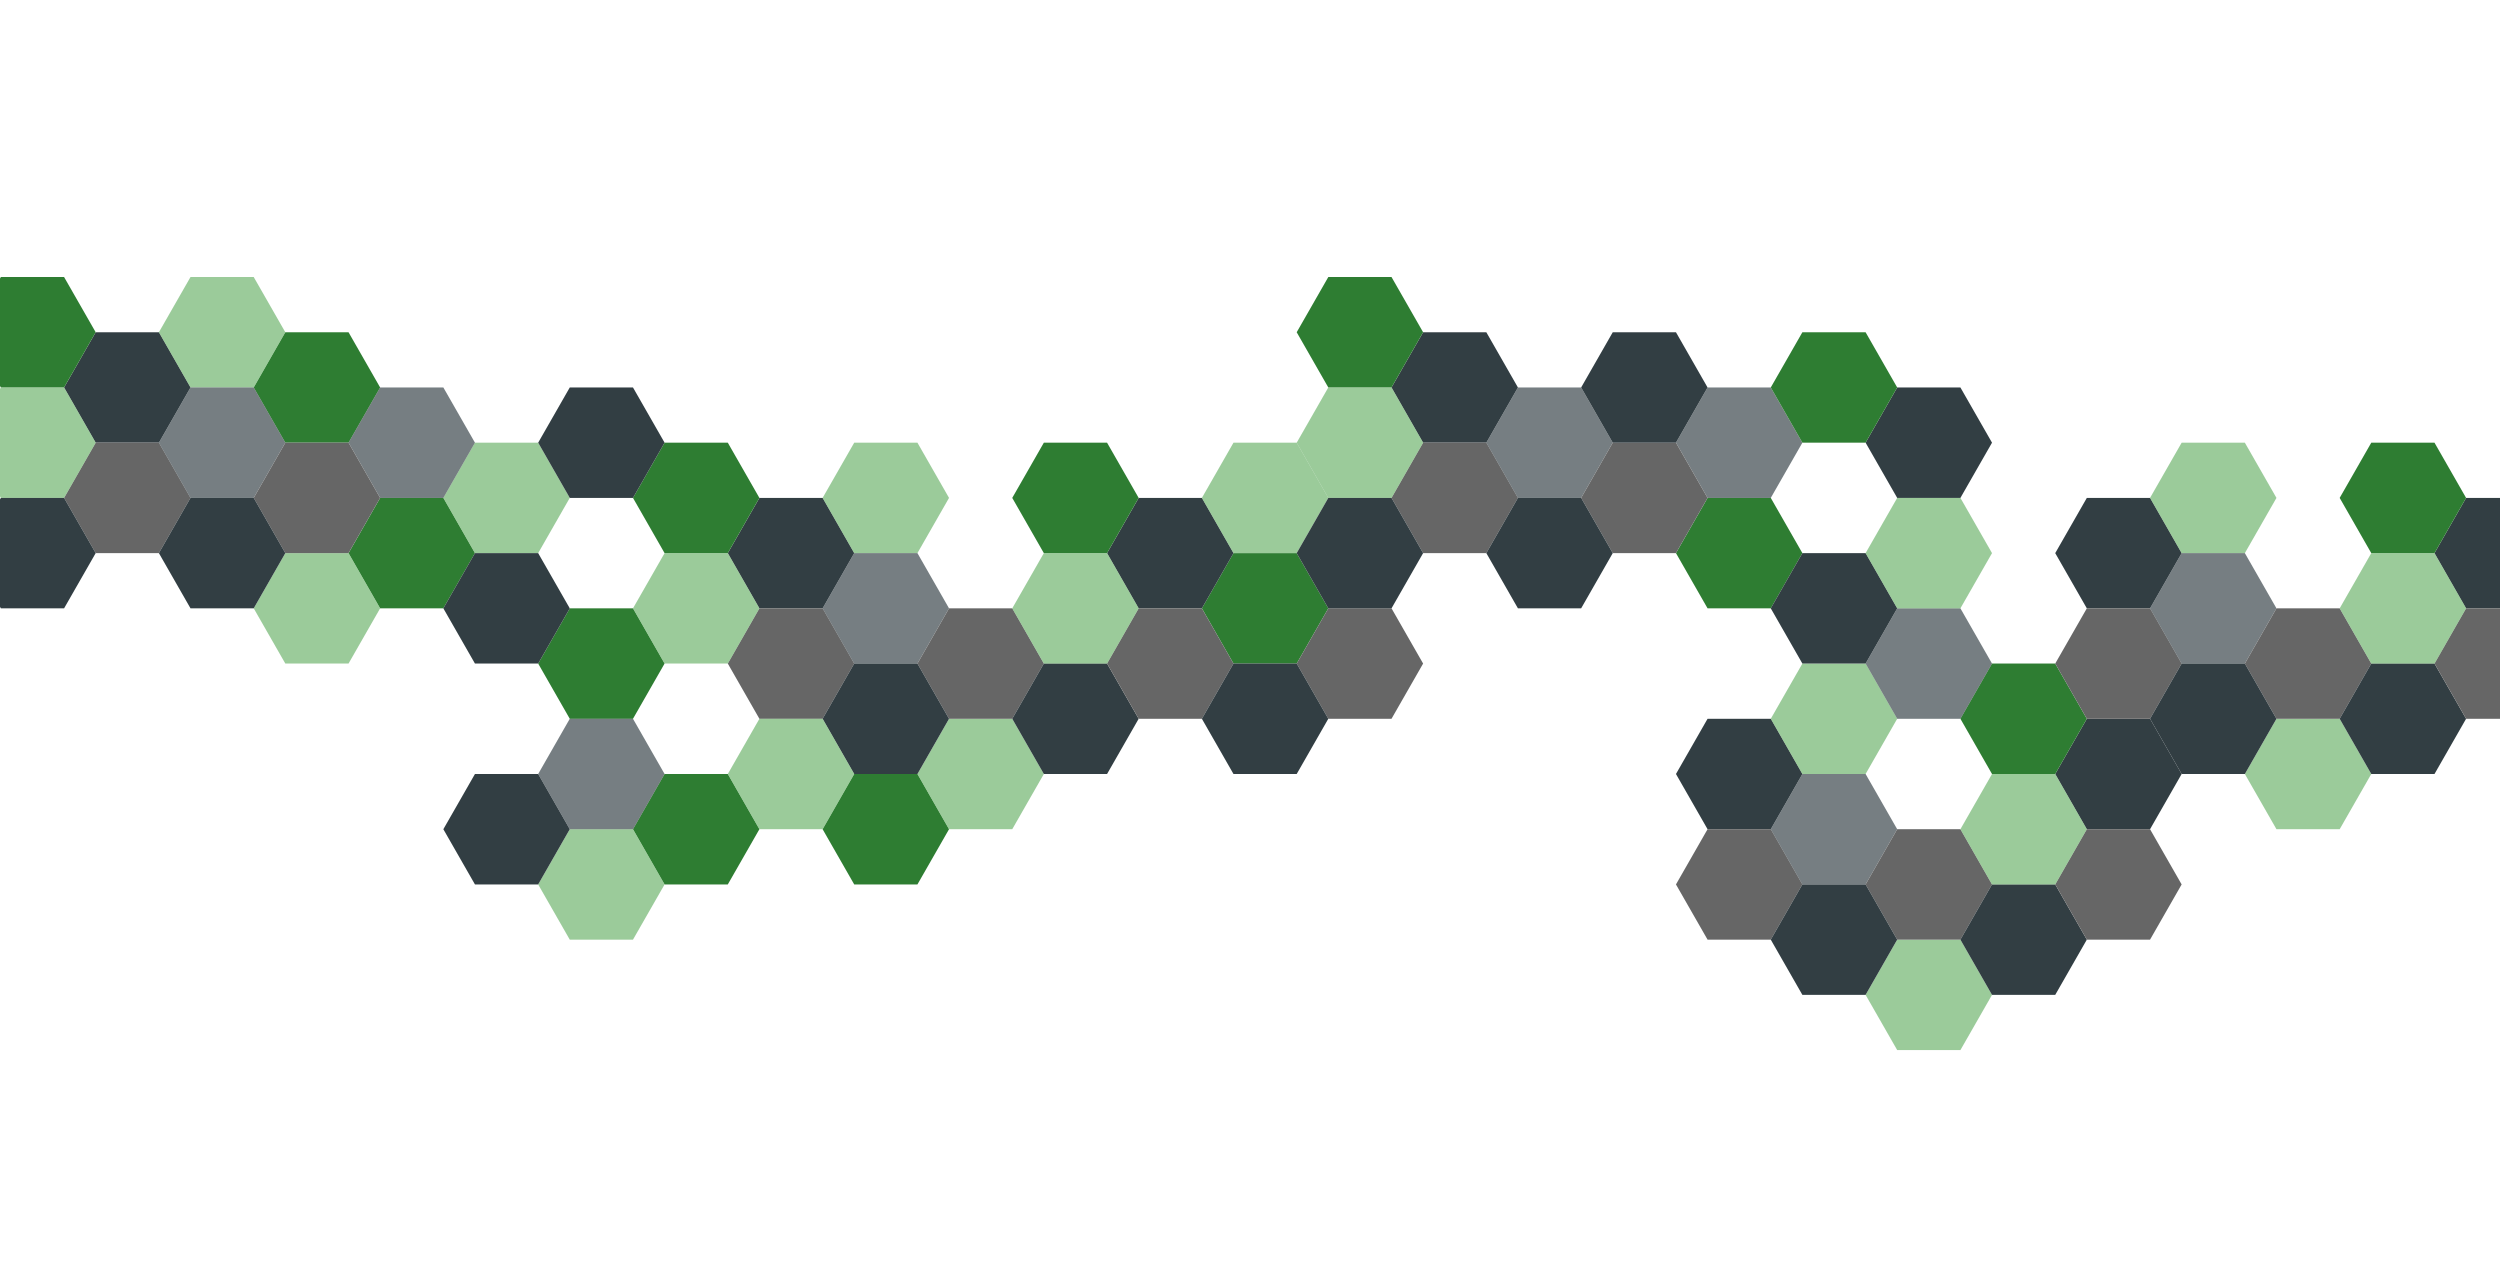 <?xml version="1.0" encoding="UTF-8" standalone="no"?>
<!-- Created with Inkscape (http://www.inkscape.org/) -->

<svg
   xmlns:dc="http://purl.org/dc/elements/1.1/"
   xmlns:cc="http://creativecommons.org/ns#"
   xmlns:rdf="http://www.w3.org/1999/02/22-rdf-syntax-ns#"
   xmlns:svg="http://www.w3.org/2000/svg"
   xmlns="http://www.w3.org/2000/svg"
   xmlns:sodipodi="http://sodipodi.sourceforge.net/DTD/sodipodi-0.dtd"
   xmlns:inkscape="http://www.inkscape.org/namespaces/inkscape"
   version="1.1"
   id="svg3713"
   xml:space="preserve"
   width="5733.333"
   height="2933.333"
   viewBox="0 0 5733.333 2933.333"
   sodipodi:docname="coalbase-background-2.svg"
   inkscape:version="0.92.4 (5da689c313, 2019-01-14)"><defs
     id="defs3717" /><sodipodi:namedview
     pagecolor="#ffffff"
     bordercolor="#666666"
     borderopacity="1"
     objecttolerance="10"
     gridtolerance="10"
     guidetolerance="10"
     inkscape:pageopacity="0"
     inkscape:pageshadow="2"
     inkscape:window-width="1920"
     inkscape:window-height="1017"
     id="namedview3715"
     showgrid="false"
     inkscape:zoom="0.28909092"
     inkscape:cx="1284.1281"
     inkscape:cy="1378.626"
     inkscape:window-x="-8"
     inkscape:window-y="-8"
     inkscape:window-maximized="1"
     inkscape:current-layer="g3739" /><g
     id="g3721"
     inkscape:groupmode="layer"
     inkscape:label="archilab-background"
     transform="matrix(1.333,0,0,-1.333,0,2933.333)"><g
       id="g3739"
       transform="matrix(0.5,0,0,0.5,599.625,1628.937)"><path
         d="M 0,0 108.75,-190 0,-380 H -217.5 L -326.25,-190 -217.5,0 Z"
         style="fill:#2e7d32;fill-opacity:1;fill-rule:nonzero;stroke:none"
         id="path3741"
         inkscape:connector-curvature="0" /><path
         d="M 326.25,-570 435,-760 326.25,-950 H 108.75 L 1.2e-5,-760 108.75,-570 Z"
         style="fill:#2e7d32;fill-opacity:1;fill-rule:nonzero;stroke:none;stroke-width:1"
         id="path3741-7"
         inkscape:connector-curvature="0" /><path
         d="M 978.75,-950 1087.5,-1140 978.75,-1330 H 761.25 l -108.75,190 108.75,190 z"
         style="fill:#2e7d32;fill-opacity:1;fill-rule:nonzero;stroke:none;stroke-width:1"
         id="path3741-7-9"
         inkscape:connector-curvature="0" /><path
         d="M 3262.5,-760 3371.25,-950 3262.5,-1140 H 3045 l -108.75,190 108.75,190 z"
         style="fill:#2e7d32;fill-opacity:1;fill-rule:nonzero;stroke:none;stroke-width:1"
         id="path3741-7-4"
         inkscape:connector-curvature="0" /><path
         d="m 1957.5,-1520 108.75,-190 -108.75,-190 H 1740 L 1631.25,-1710 1740,-1520 Z"
         style="fill:#2e7d32;fill-opacity:1;fill-rule:nonzero;stroke:none;stroke-width:1"
         id="path3741-7-1"
         inkscape:connector-curvature="0" /><path
         d="m 4893.75,-570 108.75,-190 -108.75,-190 h -217.5 l -108.75,190 108.75,190 z"
         style="fill:#2e7d32;fill-opacity:1;fill-rule:nonzero;stroke:none;stroke-width:1"
         id="path3741-7-1-3"
         inkscape:connector-curvature="0" /><path
         d="M 1305,-1520 1413.75,-1710 1305,-1900 h -217.5 l -108.75,190 108.75,190 z"
         style="fill:#2e7d32;fill-opacity:1;fill-rule:nonzero;stroke:none;stroke-width:1"
         id="path3741-7-1-32"
         inkscape:connector-curvature="0"
         inkscape:transform-center-x="-370.12578"
         inkscape:transform-center-y="-31.132075" /></g><g
       id="g3727"
       transform="matrix(0.5,0,0,0.5,54.875,1533.937)" /><g
       id="g3731"
       transform="matrix(0.5,0,0,0.5,273.375,1628.937)"><path
         d="M 0,0 108.75,-190 0,-380 H -217.5 L -326.25,-190 -217.5,0 Z"
         style="fill:#263238;fill-opacity:0.941;fill-rule:nonzero;stroke:none"
         id="path3733"
         inkscape:connector-curvature="0" /></g><g
       id="g3735"
       transform="matrix(0.5,0,0,0.5,273.375,1438.937)"><path
         d="M 0,0 108.75,-190 0,-380 H -217.5 L -326.25,-190 -217.5,0 Z"
         style="fill:#666666;fill-opacity:1;fill-rule:nonzero;stroke:none"
         id="path3737"
         inkscape:connector-curvature="0" /></g><g
       id="g3743"
       transform="matrix(0.5,0,0,0.5,436.5,1723.937)"><path
         d="M 0,0 108.75,-190 0,-380 H -217.5 L -326.25,-190 -217.5,0 Z"
         style="fill:#60ad5e;fill-opacity:0.627;fill-rule:nonzero;stroke:none"
         id="path3745"
         inkscape:connector-curvature="0" /><path
         d="M 326.25,-950 435,-1140 326.25,-1330 H 108.75 L 9.9999999e-6,-1140 108.75,-950 Z"
         style="fill:#60ad5e;fill-opacity:0.627;fill-rule:nonzero;stroke:none;stroke-width:1"
         id="path3745-9"
         inkscape:connector-curvature="0" /><path
         d="M 978.75,-570 1087.5,-760 978.75,-950 H 761.25 l -108.75,190 108.75,190 z"
         style="fill:#60ad5e;fill-opacity:0.627;fill-rule:nonzero;stroke:none;stroke-width:1"
         id="path3745-2"
         inkscape:connector-curvature="0" /><g
         id="g3731-5"
         transform="translate(1957.5,-760)"><path
           d="M 0,0 108.75,-190 0,-380 H -217.5 L -326.25,-190 -217.5,0 Z"
           style="fill:#263238;fill-opacity:0.941;fill-rule:nonzero;stroke:none"
           id="path3733-6"
           inkscape:connector-curvature="0" /></g><g
         id="g3735-2"
         transform="translate(1957.5,-1140)"><path
           d="M 0,0 108.75,-190 0,-380 H -217.5 L -326.25,-190 -217.5,0 Z"
           style="fill:#666666;fill-opacity:1;fill-rule:nonzero;stroke:none"
           id="path3737-16"
           inkscape:connector-curvature="0" /></g><path
         d="M 2283.75,-570 2392.5,-760 2283.75,-950 h -217.5 l -108.75,190 108.75,190 z"
         style="fill:#60ad5e;fill-opacity:0.627;fill-rule:nonzero;stroke:none;stroke-width:1"
         id="path3745-8"
         inkscape:connector-curvature="0" /><path
         d="m 2610,-1520 108.75,-190 -108.75,-190 h -217.5 l -108.75,190 108.75,190 z"
         style="fill:#60ad5e;fill-opacity:0.627;fill-rule:nonzero;stroke:none;stroke-width:1"
         id="path3745-9-7"
         inkscape:connector-curvature="0" /><g
         id="g3739-3-7"
         transform="translate(1631.25,-570)"><path
           d="M 0,0 108.75,-190 0,-380 H -217.5 L -326.25,-190 -217.5,0 Z"
           style="fill:#2e7d32;fill-opacity:1;fill-rule:nonzero;stroke:none"
           id="path3741-2-7"
           inkscape:connector-curvature="0" /></g><g
         id="g3743-9-8"
         transform="translate(1631.25,-950)"><path
           d="M 0,0 108.75,-190 0,-380 H -217.5 L -326.25,-190 -217.5,0 Z"
           style="fill:#60ad5e;fill-opacity:0.627;fill-rule:nonzero;stroke:none"
           id="path3745-7-5"
           inkscape:connector-curvature="0" /></g><g
         id="g3827-7-4"
         transform="translate(2283.75,-950)"><path
           d="M 0,0 108.75,-190 0,-380 H -217.5 L -326.25,-190 -217.5,0 Z"
           style="fill:#263238;fill-opacity:0.627;fill-rule:nonzero;stroke:none"
           id="path3829-3-1"
           inkscape:connector-curvature="0" /></g><g
         id="g3735-4-1"
         transform="translate(2610,-1140)"><path
           d="M 0,0 108.75,-190 0,-380 H -217.5 L -326.25,-190 -217.5,0 Z"
           style="fill:#666666;fill-opacity:1;fill-rule:nonzero;stroke:none"
           id="path3737-1-5"
           inkscape:connector-curvature="0" /></g><g
         id="g3731-4-2"
         transform="translate(2283.75,-1330)"><path
           d="M 0,0 108.75,-190 0,-380 H -217.5 L -326.25,-190 -217.5,0 Z"
           style="fill:#263238;fill-opacity:0.941;fill-rule:nonzero;stroke:none"
           id="path3733-2-8"
           inkscape:connector-curvature="0" /></g><g
         id="g3731-4-2-8"
         transform="translate(2936.25,-1330)"><path
           d="M 0,0 108.75,-190 0,-380 H -217.5 L -326.25,-190 -217.5,0 Z"
           style="fill:#263238;fill-opacity:0.941;fill-rule:nonzero;stroke:none"
           id="path3733-2-8-4"
           inkscape:connector-curvature="0" /></g><path
         d="m 5220,-1520 108.75,-190 -108.75,-190 h -217.5 l -108.75,190 108.75,190 z"
         style="fill:#263238;fill-opacity:0.941;fill-rule:nonzero;stroke:none;stroke-width:1"
         id="path3733-6-9"
         inkscape:connector-curvature="0" /><path
         d="m 5220,-1900 108.75,-190 -108.75,-190 h -217.5 l -108.75,190 108.75,190 z"
         style="fill:#666666;fill-opacity:1;fill-rule:nonzero;stroke:none;stroke-width:1"
         id="path3737-16-6"
         inkscape:connector-curvature="0" /><path
         d="m 5546.25,-1330 108.75,-190 -108.75,-190 h -217.5 l -108.75,190 108.75,190 z"
         style="fill:#60ad5e;fill-opacity:0.627;fill-rule:nonzero;stroke:none;stroke-width:1"
         id="path3745-8-0"
         inkscape:connector-curvature="0" /><path
         d="m 5872.5,-2280 108.75,-190 -108.75,-190 h -217.5 l -108.75,190 108.75,190 z"
         style="fill:#60ad5e;fill-opacity:0.627;fill-rule:nonzero;stroke:none;stroke-width:1"
         id="path3745-9-7-6"
         inkscape:connector-curvature="0" /><path
         d="m 5546.25,-1710 108.75,-190 -108.75,-190 h -217.5 l -108.75,190 108.75,190 z"
         style="fill:#263238;fill-opacity:0.627;fill-rule:nonzero;stroke:none;stroke-width:1"
         id="path3829-3-1-0"
         inkscape:connector-curvature="0" /><path
         d="m 5872.5,-1900 108.75,-190 -108.75,-190 H 5655 l -108.75,190 108.75,190 z"
         style="fill:#666666;fill-opacity:1;fill-rule:nonzero;stroke:none;stroke-width:1"
         id="path3737-1-5-4"
         inkscape:connector-curvature="0" /><path
         d="m 5546.25,-2090 108.75,-190 -108.75,-190 h -217.5 l -108.75,190 108.75,190 z"
         style="fill:#263238;fill-opacity:0.941;fill-rule:nonzero;stroke:none;stroke-width:1"
         id="path3733-2-8-7"
         inkscape:connector-curvature="0" /><path
         d="m 6198.75,-2090 108.75,-190 -108.75,-190 h -217.5 l -108.75,190 108.75,190 z"
         style="fill:#263238;fill-opacity:0.941;fill-rule:nonzero;stroke:none;stroke-width:1"
         id="path3733-2-8-4-8"
         inkscape:connector-curvature="0" /><path
         d="m 6525,-1520 108.75,-190 -108.75,-190 h -217.5 l -108.75,190 108.75,190 z"
         style="fill:#263238;fill-opacity:0.941;fill-rule:nonzero;stroke:none;stroke-width:1"
         id="path3733-1-9"
         inkscape:connector-curvature="0" /><path
         d="m 6525,-1900 108.75,-190 -108.75,-190 h -217.5 l -108.75,190 108.75,190 z"
         style="fill:#666666;fill-opacity:1;fill-rule:nonzero;stroke:none;stroke-width:1"
         id="path3737-4-4"
         inkscape:connector-curvature="0" /><path
         d="m 6198.75,-1330 108.75,-190 -108.75,-190 h -217.5 l -108.75,190 108.75,190 z"
         style="fill:#2e7d32;fill-opacity:1;fill-rule:nonzero;stroke:none;stroke-width:1"
         id="path3741-2-2-7"
         inkscape:connector-curvature="0" /><path
         d="m 6198.75,-1710 108.75,-190 -108.75,-190 h -217.5 l -108.75,190 108.75,190 z"
         style="fill:#60ad5e;fill-opacity:0.627;fill-rule:nonzero;stroke:none;stroke-width:1"
         id="path3745-7-2-4"
         inkscape:connector-curvature="0" /><path
         d="m 6525,-760 108.75,-190 -108.75,-190 h -217.5 l -108.75,190 108.75,190 z"
         style="fill:#263238;fill-opacity:0.941;fill-rule:nonzero;stroke:none;stroke-width:1"
         id="path3733-6-1"
         inkscape:connector-curvature="0" /><path
         d="m 6525,-1140 108.75,-190 -108.75,-190 h -217.5 l -108.75,190 108.75,190 z"
         style="fill:#666666;fill-opacity:1;fill-rule:nonzero;stroke:none;stroke-width:1"
         id="path3737-16-2"
         inkscape:connector-curvature="0" /><path
         d="m 6851.25,-570 108.75,-190 -108.75,-190 h -217.5 l -108.75,190 108.75,190 z"
         style="fill:#60ad5e;fill-opacity:0.627;fill-rule:nonzero;stroke:none;stroke-width:1"
         id="path3745-8-4"
         inkscape:connector-curvature="0" /><path
         d="m 7177.5,-1520 108.75,-190 -108.75,-190 h -217.5 l -108.75,190 108.75,190 z"
         style="fill:#60ad5e;fill-opacity:0.627;fill-rule:nonzero;stroke:none;stroke-width:1"
         id="path3745-9-7-5"
         inkscape:connector-curvature="0" /><path
         d="m 6851.25,-950 108.75,-190 -108.75,-190 h -217.5 l -108.75,190 108.75,190 z"
         style="fill:#263238;fill-opacity:0.627;fill-rule:nonzero;stroke:none;stroke-width:1"
         id="path3829-3-1-5"
         inkscape:connector-curvature="0" /><path
         d="m 7177.5,-1140 108.75,-190 -108.75,-190 H 6960 l -108.75,190 108.75,190 z"
         style="fill:#666666;fill-opacity:1;fill-rule:nonzero;stroke:none;stroke-width:1"
         id="path3737-1-5-8"
         inkscape:connector-curvature="0" /><path
         d="m 6851.25,-1330 108.75,-190 -108.75,-190 h -217.5 l -108.75,190 108.75,190 z"
         style="fill:#263238;fill-opacity:0.941;fill-rule:nonzero;stroke:none;stroke-width:1"
         id="path3733-2-8-0"
         inkscape:connector-curvature="0" /><path
         d="m 7503.75,-1330 108.75,-190 -108.75,-190 h -217.5 l -108.75,190 108.75,190 z"
         style="fill:#263238;fill-opacity:0.941;fill-rule:nonzero;stroke:none;stroke-width:1"
         id="path3733-2-8-4-3"
         inkscape:connector-curvature="0" /><path
         d="m 7830,-760 108.75,-190 -108.75,-190 h -217.5 l -108.75,190 108.75,190 z"
         style="fill:#263238;fill-opacity:0.941;fill-rule:nonzero;stroke:none;stroke-width:1"
         id="path3733-1-3"
         inkscape:connector-curvature="0" /><path
         d="m 7830,-1139.999 108.75,-190 -108.75,-190 h -217.5 l -108.75,190 108.75,190 z"
         style="fill:#666666;fill-opacity:1;fill-rule:nonzero;stroke:none;stroke-width:1"
         id="path3737-4-7"
         inkscape:connector-curvature="0" /><path
         d="m 7503.75,-570 108.75,-190 -108.75,-190 h -217.5 l -108.75,190 108.75,190 z"
         style="fill:#2e7d32;fill-opacity:1;fill-rule:nonzero;stroke:none;stroke-width:1"
         id="path3741-2-2-2"
         inkscape:connector-curvature="0" /><path
         d="m 7503.75,-949.999 108.75,-190 -108.75,-190 h -217.5 l -108.75,190 108.75,190 z"
         style="fill:#60ad5e;fill-opacity:0.627;fill-rule:nonzero;stroke:none;stroke-width:1"
         id="path3745-7-2-9"
         inkscape:connector-curvature="0" /><path
         d="m 1305,-1900 108.75,-190 -108.75,-190 h -217.5 l -108.75,190 108.75,190 z"
         style="fill:#60ad5e;fill-opacity:0.627;fill-rule:nonzero;stroke:none;stroke-width:1"
         id="path3745-9-76"
         inkscape:connector-curvature="0" /></g><g
       id="g3767"
       transform="matrix(0.5,0,0,0.5,314.174,1700.218)" /><g
       id="g3739-3"
       transform="matrix(0.5,0,0,0.5,110.25,1723.937)"><path
         d="M 0,0 108.75,-190 0,-380 H -217.5 L -326.25,-190 -217.5,0 Z"
         style="fill:#2e7d32;fill-opacity:1;fill-rule:nonzero;stroke:none"
         id="path3741-2"
         inkscape:connector-curvature="0" /></g><g
       id="g3743-9"
       transform="matrix(0.5,0,0,0.5,110.25,1533.937)"><path
         d="M 0,0 108.75,-190 0,-380 H -217.5 L -326.25,-190 -217.5,0 Z"
         style="fill:#60ad5e;fill-opacity:0.627;fill-rule:nonzero;stroke:none"
         id="path3745-7"
         inkscape:connector-curvature="0" /></g><g
       id="g3747-4"
       transform="matrix(0.5,0,0,0.5,110.25,1343.937)"><path
         d="M 0,0 108.75,-190 0,-380 H -217.5 L -326.25,-190 -217.5,0 Z"
         style="fill:#263238;fill-opacity:0.941;fill-rule:nonzero;stroke:none"
         id="path3749-6"
         inkscape:connector-curvature="0" /><path
         d="M 1631.25,-190 1740,-380 1631.25,-570 h -217.5 l -108.75,190 108.75,190 z"
         style="fill:#263238;fill-opacity:0.941;fill-rule:nonzero;stroke:none;stroke-width:1"
         id="path3749-6-3"
         inkscape:connector-curvature="0" /><path
         d="m 1957.5,380 108.75,-190 -108.75,-190 H 1740 l -108.75,190 108.75,190 z"
         style="fill:#263238;fill-opacity:0.941;fill-rule:nonzero;stroke:none;stroke-width:1"
         id="path3749-6-2"
         inkscape:connector-curvature="0" /><path
         d="M 1631.25,-950 1740,-1140 1631.25,-1330 H 1413.75 l -108.75,190 108.75,190 z"
         style="fill:#263238;fill-opacity:0.941;fill-rule:nonzero;stroke:none;stroke-width:1"
         id="path3749-6-3-6"
         inkscape:connector-curvature="0"
         inkscape:transform-center-x="41.509433"
         inkscape:transform-center-y="-338.99371" /></g><g
       id="g3827-7"
       transform="matrix(0.5,0,0,0.5,436.5,1533.937)"><path
         d="M 0,0 108.75,-190 0,-380 H -217.5 L -326.25,-190 -217.5,0 Z"
         style="fill:#263238;fill-opacity:0.627;fill-rule:nonzero;stroke:none"
         id="path3829-3"
         inkscape:connector-curvature="0" /></g><g
       id="g3827-7-1"
       transform="matrix(0.5,0,0,0.5,762.75,1533.937)"><path
         d="M 0,0 108.75,-190 0,-380 H -217.5 L -326.25,-190 -217.5,0 Z"
         style="fill:#263238;fill-opacity:0.627;fill-rule:nonzero;stroke:none"
         id="path3829-3-7"
         inkscape:connector-curvature="0" /></g><g
       id="g3735-4"
       transform="matrix(0.5,0,0,0.5,599.625,1438.937)"><path
         d="M 0,0 108.75,-190 0,-380 H -217.5 L -326.25,-190 -217.5,0 Z"
         style="fill:#666666;fill-opacity:1;fill-rule:nonzero;stroke:none"
         id="path3737-1"
         inkscape:connector-curvature="0" /></g><g
       id="g3731-4"
       transform="matrix(0.5,0,0,0.5,436.5,1343.937)"><path
         d="M 0,0 108.75,-190 0,-380 H -217.5 L -326.25,-190 -217.5,0 Z"
         style="fill:#263238;fill-opacity:0.941;fill-rule:nonzero;stroke:none"
         id="path3733-2"
         inkscape:connector-curvature="0" /></g><g
       id="g3731-6"
       transform="matrix(0.5,0,0,0.5,2067.75,1343.938)"><path
         d="M 0,0 108.75,-190 0,-380 H -217.5 L -326.25,-190 -217.5,0 Z"
         style="fill:#263238;fill-opacity:0.941;fill-rule:nonzero;stroke:none"
         id="path3733-1"
         inkscape:connector-curvature="0" /></g><g
       id="g3735-6"
       transform="matrix(0.5,0,0,0.5,2067.75,1153.938)"><path
         d="M 0,0 108.75,-190 0,-380 H -217.5 L -326.25,-190 -217.5,0 Z"
         style="fill:#666666;fill-opacity:1;fill-rule:nonzero;stroke:none"
         id="path3737-4"
         inkscape:connector-curvature="0" /></g><path
       d="m 2230.875,1438.938 54.375,-95 -54.375,-95 h -108.75 l -54.375,95 54.375,95 z"
       style="fill:#60ad5e;fill-opacity:0.627;fill-rule:nonzero;stroke:none;stroke-width:0.5"
       id="path3745-5"
       inkscape:connector-curvature="0" /><path
       d="m 1415.25,963.937 54.375,-95 -54.375,-95 H 1306.5 l -54.375,95 54.375,95 z"
       style="fill:#60ad5e;fill-opacity:0.627;fill-rule:nonzero;stroke:none;stroke-width:0.5"
       id="path3745-9-4"
       inkscape:connector-curvature="0" /><g
       id="g3739-3-5"
       transform="matrix(0.5,0,0,0.5,1904.625,1438.937)"><path
         d="M 0,0 108.75,-190 0,-380 H -217.5 L -326.25,-190 -217.5,0 Z"
         style="fill:#2e7d32;fill-opacity:1;fill-rule:nonzero;stroke:none"
         id="path3741-2-2"
         inkscape:connector-curvature="0" /></g><g
       id="g3743-9-0"
       transform="matrix(0.5,0,0,0.5,1904.625,1248.938)"><path
         d="M 0,0 108.75,-190 0,-380 H -217.5 L -326.25,-190 -217.5,0 Z"
         style="fill:#60ad5e;fill-opacity:0.627;fill-rule:nonzero;stroke:none"
         id="path3745-7-2"
         inkscape:connector-curvature="0" /></g><g
       id="g3827-7-18"
       transform="matrix(0.5,0,0,0.5,1089,963.937)"><path
         d="M 0,0 108.75,-190 0,-380 H -217.5 L -326.25,-190 -217.5,0 Z"
         style="fill:#263238;fill-opacity:0.627;fill-rule:nonzero;stroke:none"
         id="path3829-3-5"
         inkscape:connector-curvature="0" /></g><g
       id="g3735-4-7"
       transform="matrix(0.5,0,0,0.5,2394,1153.938)"><path
         d="M 0,0 108.75,-190 0,-380 H -217.5 L -326.25,-190 -217.5,0 Z"
         style="fill:#666666;fill-opacity:1;fill-rule:nonzero;stroke:none"
         id="path3737-1-2"
         inkscape:connector-curvature="0" /></g><g
       id="g3731-4-5"
       transform="matrix(0.5,0,0,0.5,2230.875,1058.938)"><path
         d="M 0,0 108.75,-190 0,-380 H -217.5 L -326.25,-190 -217.5,0 Z"
         style="fill:#263238;fill-opacity:0.941;fill-rule:nonzero;stroke:none"
         id="path3733-2-5"
         inkscape:connector-curvature="0" /></g><g
       id="g3731-3"
       transform="matrix(0.5,0,0,0.5,2557.125,1628.938)"><path
         d="M 0,0 108.75,-190 0,-380 H -217.5 L -326.25,-190 -217.5,0 Z"
         style="fill:#263238;fill-opacity:0.941;fill-rule:nonzero;stroke:none"
         id="path3733-4"
         inkscape:connector-curvature="0" /></g><g
       id="g3735-1"
       transform="matrix(0.5,0,0,0.5,2557.125,1438.938)"><path
         d="M 0,0 108.75,-190 0,-380 H -217.5 L -326.25,-190 -217.5,0 Z"
         style="fill:#666666;fill-opacity:1;fill-rule:nonzero;stroke:none"
         id="path3737-2"
         inkscape:connector-curvature="0" /></g><g
       id="g3739-3-8"
       transform="matrix(0.5,0,0,0.5,2394,1723.938)"><path
         d="M 0,0 108.75,-190 0,-380 H -217.5 L -326.25,-190 -217.5,0 Z"
         style="fill:#2e7d32;fill-opacity:1;fill-rule:nonzero;stroke:none"
         id="path3741-2-74"
         inkscape:connector-curvature="0" /></g><g
       id="g3743-9-7"
       transform="matrix(0.5,0,0,0.5,2394,1533.938)"><path
         d="M 0,0 108.75,-190 0,-380 H -217.5 L -326.25,-190 -217.5,0 Z"
         style="fill:#60ad5e;fill-opacity:0.627;fill-rule:nonzero;stroke:none"
         id="path3745-7-3"
         inkscape:connector-curvature="0" /></g><g
       id="g3747-4-4"
       transform="matrix(0.5,0,0,0.5,2394,1343.938)"><path
         d="M 0,0 108.75,-190 0,-380 H -217.5 L -326.25,-190 -217.5,0 Z"
         style="fill:#263238;fill-opacity:0.941;fill-rule:nonzero;stroke:none"
         id="path3749-6-6"
         inkscape:connector-curvature="0" /><path
         d="M 1631.25,-190 1740,-380 1631.25,-570 h -217.5 l -108.75,190 108.75,190 z"
         style="fill:#263238;fill-opacity:0.941;fill-rule:nonzero;stroke:none;stroke-width:1"
         id="path3749-6-3-9"
         inkscape:connector-curvature="0" /><path
         d="m 1957.5,380 108.75,-190 -108.75,-190 H 1740 l -108.75,190 108.75,190 z"
         style="fill:#263238;fill-opacity:0.941;fill-rule:nonzero;stroke:none;stroke-width:1"
         id="path3749-6-2-9"
         inkscape:connector-curvature="0" /></g><g
       id="g3827-7-5"
       transform="matrix(0.5,0,0,0.5,2720.25,1533.938)"><path
         d="M 0,0 108.75,-190 0,-380 H -217.5 L -326.25,-190 -217.5,0 Z"
         style="fill:#263238;fill-opacity:0.627;fill-rule:nonzero;stroke:none"
         id="path3829-3-3"
         inkscape:connector-curvature="0" /></g><g
       id="g3827-7-1-9"
       transform="matrix(0.5,0,0,0.5,3046.5,1533.938)"><path
         d="M 0,0 108.75,-190 0,-380 H -217.5 L -326.25,-190 -217.5,0 Z"
         style="fill:#263238;fill-opacity:0.627;fill-rule:nonzero;stroke:none"
         id="path3829-3-7-1"
         inkscape:connector-curvature="0" /></g><g
       id="g3735-4-15"
       transform="matrix(0.5,0,0,0.5,2883.375,1438.938)"><path
         d="M 0,0 108.75,-190 0,-380 H -217.5 L -326.25,-190 -217.5,0 Z"
         style="fill:#666666;fill-opacity:1;fill-rule:nonzero;stroke:none"
         id="path3737-1-6"
         inkscape:connector-curvature="0" /></g><g
       id="g3731-4-3"
       transform="matrix(0.5,0,0,0.5,2720.25,1343.938)"><path
         d="M 0,0 108.75,-190 0,-380 H -217.5 L -326.25,-190 -217.5,0 Z"
         style="fill:#263238;fill-opacity:0.941;fill-rule:nonzero;stroke:none"
         id="path3733-2-52"
         inkscape:connector-curvature="0" /></g><g
       id="g3827-7-18-1"
       transform="matrix(0.5,0,0,0.5,3372.75,1153.938)"><path
         d="M 0,0 108.75,-190 0,-380 H -217.5 L -326.25,-190 -217.5,0 Z"
         style="fill:#263238;fill-opacity:0.627;fill-rule:nonzero;stroke:none"
         id="path3829-3-5-7"
         inkscape:connector-curvature="0" /></g><path
       d="m 3372.75,1343.938 54.375,-95 -54.375,-95 H 3264 l -54.375,95 54.375,95 z"
       style="fill:#60ad5e;fill-opacity:0.627;fill-rule:nonzero;stroke:none;stroke-width:0.5"
       id="path3745-5-6"
       inkscape:connector-curvature="0" /><g
       id="g3739-3-8-2"
       transform="matrix(0.5,0,0,0.5,3209.625,1628.938)"><path
         d="M 0,0 108.75,-190 0,-380 H -217.5 L -326.25,-190 -217.5,0 Z"
         style="fill:#2e7d32;fill-opacity:1;fill-rule:nonzero;stroke:none"
         id="path3741-2-74-9"
         inkscape:connector-curvature="0" /></g><g
       id="g3731-3-2"
       transform="matrix(0.5,0,0,0.5,2883.375,1628.938)"><path
         d="M 0,0 108.75,-190 0,-380 H -217.5 L -326.25,-190 -217.5,0 Z"
         style="fill:#263238;fill-opacity:0.941;fill-rule:nonzero;stroke:none"
         id="path3733-4-0"
         inkscape:connector-curvature="0" /></g></g></svg>